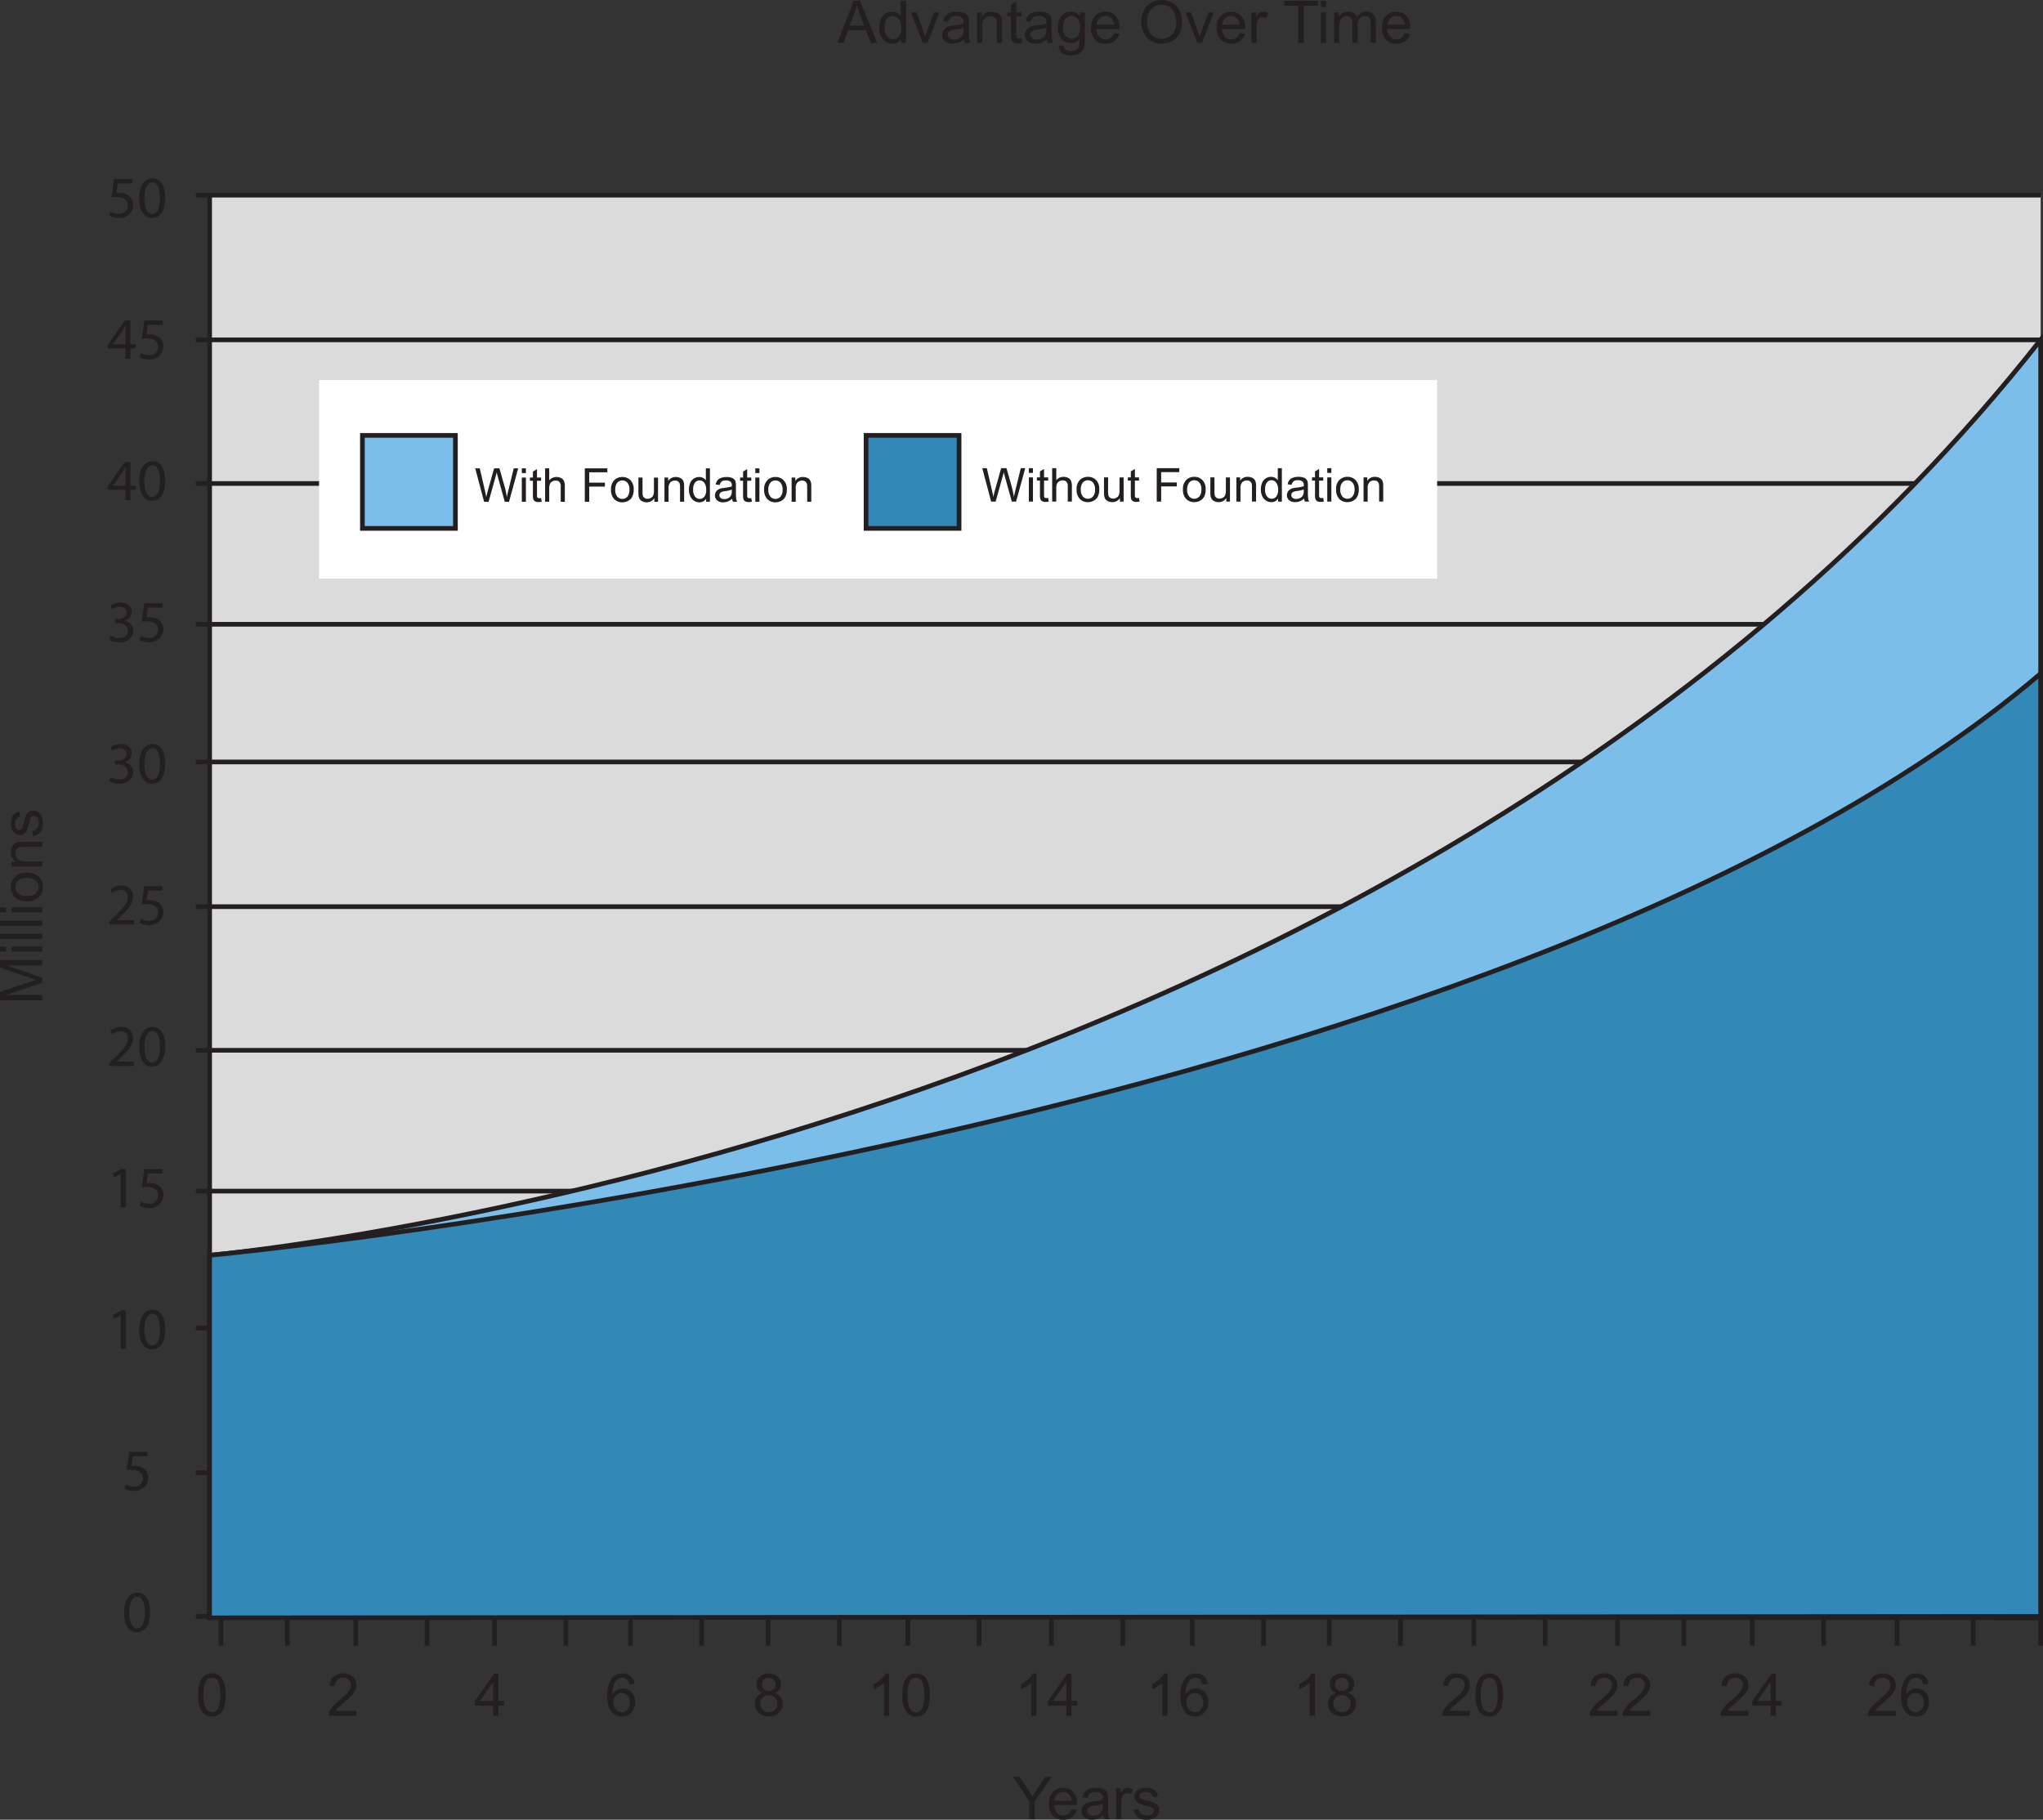 <svg xmlns="http://www.w3.org/2000/svg" viewBox="0 0 437.88 390.001"><rect x="0" y="0" width="437.88" height="390.001" fill="#333333" stroke="none"/><defs><style>.cls-1{fill:#231f20;}.cls-2{fill:#dcdbdb;}.cls-3{fill:none;}.cls-3,.cls-4,.cls-5,.cls-7{stroke:#231f20;stroke-miterlimit:10;}.cls-4{fill:#7abee9;}.cls-5{fill:#3288b7;}.cls-6{fill:#fff;}.cls-7{fill:#7bbee9;}</style></defs><title>Case_Study_3</title><g id="Layer_1" data-name="Layer 1"><path class="cls-1" d="M194.366,25.641l3.5-9.041h1.3l3.735,9.041H201.53L200.466,22.9H196.65l-1,2.738ZM197,21.929h3.094l-.953-2.5q-.436-1.14-.647-1.875A11.464,11.464,0,0,1,198,19.277Z" transform="translate(-14.875 -16.44)"/><path class="cls-1" d="M208.016,25.641v-.826a2.061,2.061,0,0,1-1.849.974,2.61,2.61,0,0,1-1.453-.432,2.841,2.841,0,0,1-1.027-1.206,4.135,4.135,0,0,1-.364-1.779,4.612,4.612,0,0,1,.33-1.779,2.58,2.58,0,0,1,.99-1.224,2.664,2.664,0,0,1,1.475-.426,2.212,2.212,0,0,1,1.824.9V16.6h1.114v9.041Zm-3.542-3.269a2.825,2.825,0,0,0,.535,1.881,1.619,1.619,0,0,0,1.264.623,1.589,1.589,0,0,0,1.248-.6,2.725,2.725,0,0,0,.514-1.816,3.059,3.059,0,0,0-.523-1.974,1.614,1.614,0,0,0-1.289-.629,1.558,1.558,0,0,0-1.248.6A2.962,2.962,0,0,0,204.475,22.373Z" transform="translate(-14.875 -16.44)"/><path class="cls-1" d="M212.654,25.641l-2.515-6.549h1.183l1.419,3.922q.23.635.423,1.32.149-.519.417-1.246l1.469-4H216.2l-2.5,6.549Z" transform="translate(-14.875 -16.44)"/><path class="cls-1" d="M221.5,24.833a4.19,4.19,0,0,1-1.2.74,3.486,3.486,0,0,1-1.235.216,2.417,2.417,0,0,1-1.674-.527,1.732,1.732,0,0,1-.585-1.347,1.778,1.778,0,0,1,.221-.879,1.816,1.816,0,0,1,.579-.638,2.723,2.723,0,0,1,.806-.364,8.039,8.039,0,0,1,1-.167,10.327,10.327,0,0,0,2-.382c0-.152.006-.249.006-.29a1.22,1.22,0,0,0-.317-.956,1.89,1.89,0,0,0-1.276-.376,1.992,1.992,0,0,0-1.167.274,1.676,1.676,0,0,0-.557.971L217,20.96a2.675,2.675,0,0,1,.492-1.125,2.156,2.156,0,0,1,.99-.66,4.445,4.445,0,0,1,1.5-.231,4.008,4.008,0,0,1,1.375.2,1.821,1.821,0,0,1,.778.5,1.751,1.751,0,0,1,.349.755,6.236,6.236,0,0,1,.056,1.024V22.9a15.526,15.526,0,0,0,.072,1.958,2.443,2.443,0,0,0,.283.786h-1.17A2.335,2.335,0,0,1,221.5,24.833Zm-.093-2.479a8.256,8.256,0,0,1-1.83.419A4.282,4.282,0,0,0,218.6,23a.97.97,0,0,0-.442.361.974.974,0,0,0,.184,1.267,1.469,1.469,0,0,0,.993.3,2.327,2.327,0,0,0,1.151-.28,1.732,1.732,0,0,0,.741-.768,2.653,2.653,0,0,0,.181-1.11Z" transform="translate(-14.875 -16.44)"/><path class="cls-1" d="M224.281,25.641V19.092h1.008v.931a2.383,2.383,0,0,1,2.1-1.079,2.778,2.778,0,0,1,1.1.213,1.723,1.723,0,0,1,.75.558,2.132,2.132,0,0,1,.349.82,6.3,6.3,0,0,1,.062,1.079v4.027h-1.12V21.657a2.956,2.956,0,0,0-.131-1.014,1.069,1.069,0,0,0-.464-.537,1.483,1.483,0,0,0-.781-.2,1.827,1.827,0,0,0-1.236.45,2.208,2.208,0,0,0-.52,1.708v3.577Z" transform="translate(-14.875 -16.44)"/><path class="cls-1" d="M233.817,24.648l.162.98a4.215,4.215,0,0,1-.846.1,1.932,1.932,0,0,1-.946-.191,1.075,1.075,0,0,1-.473-.5,3.941,3.941,0,0,1-.137-1.311V19.955h-.822v-.863h.822V17.47l1.114-.666v2.288h1.126v.863h-1.126v3.83a1.915,1.915,0,0,0,.059.611.46.46,0,0,0,.193.216.753.753,0,0,0,.383.08A3.67,3.67,0,0,0,233.817,24.648Z" transform="translate(-14.875 -16.44)"/><path class="cls-1" d="M239.227,24.833a4.186,4.186,0,0,1-1.2.74,3.5,3.5,0,0,1-1.236.216,2.417,2.417,0,0,1-1.674-.527,1.732,1.732,0,0,1-.585-1.347,1.778,1.778,0,0,1,.221-.879,1.816,1.816,0,0,1,.579-.638,2.723,2.723,0,0,1,.806-.364,8.044,8.044,0,0,1,1-.167,10.343,10.343,0,0,0,2-.382q.006-.229.006-.29a1.222,1.222,0,0,0-.316-.956,1.888,1.888,0,0,0-1.275-.376,1.994,1.994,0,0,0-1.168.274,1.676,1.676,0,0,0-.557.971l-1.1-.148a2.675,2.675,0,0,1,.492-1.125,2.156,2.156,0,0,1,.99-.66,4.441,4.441,0,0,1,1.5-.231,4.021,4.021,0,0,1,1.377.2,1.823,1.823,0,0,1,.777.5,1.741,1.741,0,0,1,.35.755,6.268,6.268,0,0,1,.055,1.024V22.9a15.689,15.689,0,0,0,.072,1.958,2.443,2.443,0,0,0,.283.786h-1.17A2.314,2.314,0,0,1,239.227,24.833Zm-.094-2.479a8.236,8.236,0,0,1-1.83.419,4.283,4.283,0,0,0-.977.222.97.97,0,0,0-.442.361.974.974,0,0,0,.184,1.267,1.469,1.469,0,0,0,.993.3,2.331,2.331,0,0,0,1.152-.28,1.736,1.736,0,0,0,.74-.768,2.679,2.679,0,0,0,.18-1.11Z" transform="translate(-14.875 -16.44)"/><path class="cls-1" d="M241.8,26.184l1.09.161a1.024,1.024,0,0,0,.379.728,1.88,1.88,0,0,0,1.14.309,2.014,2.014,0,0,0,1.2-.309,1.515,1.515,0,0,0,.572-.863,7,7,0,0,0,.081-1.425,2.312,2.312,0,0,1-1.83.857,2.5,2.5,0,0,1-2.109-.974,3.729,3.729,0,0,1-.747-2.337,4.327,4.327,0,0,1,.342-1.73,2.618,2.618,0,0,1,2.521-1.656,2.378,2.378,0,0,1,1.93.938v-.79H247.4v5.661a5.337,5.337,0,0,1-.314,2.168,2.3,2.3,0,0,1-1,1.008,3.479,3.479,0,0,1-1.678.37,3.191,3.191,0,0,1-1.911-.527A1.777,1.777,0,0,1,241.8,26.184Zm.928-3.934a2.821,2.821,0,0,0,.517,1.881,1.714,1.714,0,0,0,2.589,0,2.731,2.731,0,0,0,.523-1.847,2.672,2.672,0,0,0-.538-1.813,1.673,1.673,0,0,0-1.3-.61,1.624,1.624,0,0,0-1.271.6A2.653,2.653,0,0,0,242.725,22.25Z" transform="translate(-14.875 -16.44)"/><path class="cls-1" d="M253.617,23.532l1.158.142a2.792,2.792,0,0,1-1.015,1.56,3.072,3.072,0,0,1-1.893.555,3.039,3.039,0,0,1-2.3-.885,3.439,3.439,0,0,1-.85-2.482,3.6,3.6,0,0,1,.859-2.565,2.921,2.921,0,0,1,2.229-.913,2.839,2.839,0,0,1,2.166.895,3.533,3.533,0,0,1,.84,2.516q0,.1-.006.3h-4.93a2.5,2.5,0,0,0,.616,1.652,1.841,1.841,0,0,0,1.382.574,1.727,1.727,0,0,0,1.052-.321A2.128,2.128,0,0,0,253.617,23.532Zm-3.679-1.795h3.691a2.2,2.2,0,0,0-.423-1.239,1.725,1.725,0,0,0-1.389-.642,1.789,1.789,0,0,0-1.3.512A2.02,2.02,0,0,0,249.938,21.737Z" transform="translate(-14.875 -16.44)"/><path class="cls-1" d="M259.5,21.238a4.883,4.883,0,0,1,1.22-3.524,4.168,4.168,0,0,1,3.15-1.273,4.4,4.4,0,0,1,2.277.6,3.914,3.914,0,0,1,1.547,1.668,5.368,5.368,0,0,1,.532,2.427,5.292,5.292,0,0,1-.56,2.46,3.81,3.81,0,0,1-1.588,1.644,4.567,4.567,0,0,1-2.216.558,4.344,4.344,0,0,1-2.3-.617,3.98,3.98,0,0,1-1.538-1.684A5.062,5.062,0,0,1,259.5,21.238Zm1.245.019a3.6,3.6,0,0,0,.887,2.575,3.115,3.115,0,0,0,4.47-.009,3.818,3.818,0,0,0,.881-2.695,4.6,4.6,0,0,0-.377-1.927,2.874,2.874,0,0,0-1.1-1.276,3.008,3.008,0,0,0-1.628-.453,3.1,3.1,0,0,0-2.207.873A3.874,3.874,0,0,0,260.745,21.256Z" transform="translate(-14.875 -16.44)"/><path class="cls-1" d="M271.477,25.641l-2.515-6.549h1.183l1.419,3.922q.23.635.423,1.32.149-.519.418-1.246l1.469-4h1.151l-2.5,6.549Z" transform="translate(-14.875 -16.44)"/><path class="cls-1" d="M280.539,23.532l1.158.142a2.792,2.792,0,0,1-1.015,1.56,3.072,3.072,0,0,1-1.893.555,3.039,3.039,0,0,1-2.3-.885,3.439,3.439,0,0,1-.85-2.482,3.6,3.6,0,0,1,.859-2.565,2.921,2.921,0,0,1,2.229-.913,2.839,2.839,0,0,1,2.166.895,3.533,3.533,0,0,1,.84,2.516q0,.1-.006.3H276.8a2.5,2.5,0,0,0,.616,1.652,1.841,1.841,0,0,0,1.382.574,1.727,1.727,0,0,0,1.052-.321A2.128,2.128,0,0,0,280.539,23.532Zm-3.679-1.795h3.691a2.2,2.2,0,0,0-.423-1.239,1.725,1.725,0,0,0-1.389-.642,1.789,1.789,0,0,0-1.3.512A2.02,2.02,0,0,0,276.86,21.737Z" transform="translate(-14.875 -16.44)"/><path class="cls-1" d="M283.092,25.641V19.092H284.1v.993a2.718,2.718,0,0,1,.713-.919,1.254,1.254,0,0,1,.719-.222,2.205,2.205,0,0,1,1.152.358l-.387,1.03a1.615,1.615,0,0,0-.821-.241,1.075,1.075,0,0,0-.66.219,1.189,1.189,0,0,0-.417.607,4.3,4.3,0,0,0-.187,1.295v3.429Z" transform="translate(-14.875 -16.44)"/><path class="cls-1" d="M293.126,25.641V17.667h-3.007V16.6h7.233v1.067h-3.02v7.974Z" transform="translate(-14.875 -16.44)"/><path class="cls-1" d="M297.981,17.877V16.6h1.12v1.276Zm0,7.764V19.092h1.12v6.549Z" transform="translate(-14.875 -16.44)"/><path class="cls-1" d="M300.807,25.641V19.092h1v.919a2.333,2.333,0,0,1,2-1.067,2.191,2.191,0,0,1,1.2.3,1.618,1.618,0,0,1,.663.845,2.38,2.38,0,0,1,2.042-1.147,2.025,2.025,0,0,1,1.513.54,2.294,2.294,0,0,1,.529,1.662v4.5H308.65V21.516a3.018,3.018,0,0,0-.109-.959.927.927,0,0,0-.4-.472,1.242,1.242,0,0,0-.672-.179,1.574,1.574,0,0,0-1.158.459,2.015,2.015,0,0,0-.46,1.471v3.8h-1.121V21.386a1.859,1.859,0,0,0-.273-1.11,1.042,1.042,0,0,0-.9-.37,1.637,1.637,0,0,0-.874.247,1.4,1.4,0,0,0-.582.721,4.009,4.009,0,0,0-.181,1.369v3.4Z" transform="translate(-14.875 -16.44)"/><path class="cls-1" d="M315.951,23.532l1.158.142a2.792,2.792,0,0,1-1.015,1.56,3.072,3.072,0,0,1-1.893.555,3.039,3.039,0,0,1-2.3-.885,3.439,3.439,0,0,1-.85-2.482,3.6,3.6,0,0,1,.859-2.565,2.921,2.921,0,0,1,2.229-.913,2.839,2.839,0,0,1,2.166.895,3.533,3.533,0,0,1,.84,2.516q0,.1-.006.3h-4.93a2.5,2.5,0,0,0,.616,1.652,1.841,1.841,0,0,0,1.382.574,1.727,1.727,0,0,0,1.052-.321A2.128,2.128,0,0,0,315.951,23.532Zm-3.679-1.795h3.691a2.2,2.2,0,0,0-.423-1.239,1.725,1.725,0,0,0-1.389-.642,1.789,1.789,0,0,0-1.3.512A2.02,2.02,0,0,0,312.272,21.737Z" transform="translate(-14.875 -16.44)"/><rect class="cls-2" x="44.929" y="41.824" width="392.451" height="304.914"/><path class="cls-1" d="M235.471,406.293v-3.83l-3.484-5.211h1.455l1.782,2.727q.494.765.919,1.529.407-.709.987-1.6l1.751-2.658h1.395l-3.608,5.211v3.83Z" transform="translate(-14.875 -16.44)"/><path class="cls-1" d="M244.53,404.184l1.147.143a2.8,2.8,0,0,1-1,1.56,3.022,3.022,0,0,1-1.875.556,2.991,2.991,0,0,1-2.278-.886,3.455,3.455,0,0,1-.842-2.481,3.617,3.617,0,0,1,.851-2.565,2.882,2.882,0,0,1,2.208-.913,2.8,2.8,0,0,1,2.146.895,3.549,3.549,0,0,1,.833,2.516q0,.1-.006.3h-4.885a2.522,2.522,0,0,0,.61,1.653,1.819,1.819,0,0,0,1.369.573,1.7,1.7,0,0,0,1.042-.32A2.125,2.125,0,0,0,244.53,404.184Zm-3.645-1.794h3.657a2.233,2.233,0,0,0-.419-1.24,1.705,1.705,0,0,0-1.376-.641,1.758,1.758,0,0,0-1.285.512A2.025,2.025,0,0,0,240.886,402.39Z" transform="translate(-14.875 -16.44)"/><path class="cls-1" d="M251.346,405.485a4.152,4.152,0,0,1-1.187.74,3.434,3.434,0,0,1-1.224.216,2.382,2.382,0,0,1-1.659-.527,1.74,1.74,0,0,1-.58-1.348,1.8,1.8,0,0,1,.219-.879,1.824,1.824,0,0,1,.574-.639,2.686,2.686,0,0,1,.8-.363,7.921,7.921,0,0,1,.986-.167,10.162,10.162,0,0,0,1.979-.382q.006-.229.006-.29a1.226,1.226,0,0,0-.314-.956,1.855,1.855,0,0,0-1.264-.376,1.961,1.961,0,0,0-1.156.274,1.68,1.68,0,0,0-.553.972l-1.085-.148a2.676,2.676,0,0,1,.487-1.125,2.13,2.13,0,0,1,.98-.66,4.371,4.371,0,0,1,1.486-.231,3.923,3.923,0,0,1,1.362.2,1.8,1.8,0,0,1,.771.5,1.745,1.745,0,0,1,.345.755,6.233,6.233,0,0,1,.056,1.023v1.48a15.559,15.559,0,0,0,.071,1.958,2.464,2.464,0,0,0,.28.786h-1.159A2.341,2.341,0,0,1,251.346,405.485Zm-.093-2.479a8.125,8.125,0,0,1-1.813.42,4.193,4.193,0,0,0-.968.222.96.96,0,0,0-.437.36.981.981,0,0,0,.182,1.268,1.445,1.445,0,0,0,.983.3,2.293,2.293,0,0,0,1.141-.28,1.734,1.734,0,0,0,.734-.768,2.685,2.685,0,0,0,.179-1.11Z" transform="translate(-14.875 -16.44)"/><path class="cls-1" d="M254.084,406.293v-6.549h1v.992a2.722,2.722,0,0,1,.706-.919,1.236,1.236,0,0,1,.712-.222,2.17,2.17,0,0,1,1.142.357l-.383,1.03a1.591,1.591,0,0,0-.814-.24,1.054,1.054,0,0,0-.653.219,1.183,1.183,0,0,0-.413.607,4.331,4.331,0,0,0-.185,1.295v3.429Z" transform="translate(-14.875 -16.44)"/><path class="cls-1" d="M257.858,404.338l1.1-.173a1.535,1.535,0,0,0,.515,1.012,1.8,1.8,0,0,0,1.181.352,1.732,1.732,0,0,0,1.135-.312.929.929,0,0,0,.37-.73.673.673,0,0,0-.326-.592,4.77,4.77,0,0,0-1.135-.377,10.274,10.274,0,0,1-1.693-.533,1.619,1.619,0,0,1-.959-1.5,1.687,1.687,0,0,1,.2-.811,1.8,1.8,0,0,1,.545-.62,2.292,2.292,0,0,1,.706-.323,3.347,3.347,0,0,1,.959-.133,3.8,3.8,0,0,1,1.354.222,1.841,1.841,0,0,1,.86.6,2.348,2.348,0,0,1,.383,1.015l-1.085.147a1.19,1.19,0,0,0-.429-.789,1.574,1.574,0,0,0-1-.283,1.809,1.809,0,0,0-1.091.253.735.735,0,0,0-.327.592.612.612,0,0,0,.136.389.982.982,0,0,0,.426.3q.166.062.98.283a13.656,13.656,0,0,1,1.644.516,1.664,1.664,0,0,1,.73.582,1.627,1.627,0,0,1,.266.95,1.864,1.864,0,0,1-.324,1.045,2.09,2.09,0,0,1-.935.759,3.4,3.4,0,0,1-1.381.269,3.073,3.073,0,0,1-1.946-.531A2.466,2.466,0,0,1,257.858,404.338Z" transform="translate(-14.875 -16.44)"/><path class="cls-1" d="M43.245,55.743H40.112l-.316,2.11a4.377,4.377,0,0,1,.669-.05,3.471,3.471,0,0,1,1.769.442,2.341,2.341,0,0,1,1.175,2.11,2.849,2.849,0,0,1-3.058,2.805,4.021,4.021,0,0,1-2.046-.505l.278-.847a3.678,3.678,0,0,0,1.756.455,1.812,1.812,0,0,0,1.945-1.782c-.012-1.061-.72-1.819-2.362-1.819a8.546,8.546,0,0,0-1.137.088l.531-3.942h3.929Z" transform="translate(-14.875 -16.44)"/><path class="cls-1" d="M50.28,58.826c0,2.792-1.036,4.333-2.855,4.333-1.6,0-2.691-1.5-2.717-4.22,0-2.754,1.188-4.27,2.855-4.27C49.294,54.669,50.28,56.21,50.28,58.826Zm-4.459.126c0,2.135.657,3.348,1.667,3.348,1.137,0,1.68-1.327,1.68-3.424,0-2.021-.518-3.348-1.667-3.348C46.527,55.528,45.82,56.716,45.82,58.952Z" transform="translate(-14.875 -16.44)"/><path class="cls-1" d="M41.779,93.332V91.1H37.964v-.733l3.664-5.243h1.2v5.1h1.15V91.1h-1.15v2.236Zm0-3.108V87.482q0-.645.038-1.289h-.038c-.252.48-.455.833-.682,1.213L39.088,90.2v.025Z" transform="translate(-14.875 -16.44)"/><path class="cls-1" d="M49.724,86.055H46.591l-.316,2.11a4.377,4.377,0,0,1,.669-.05,3.471,3.471,0,0,1,1.769.442,2.342,2.342,0,0,1,1.175,2.11,2.849,2.849,0,0,1-3.057,2.805,4.022,4.022,0,0,1-2.047-.505l.278-.847a3.678,3.678,0,0,0,1.756.455,1.812,1.812,0,0,0,1.945-1.782c-.013-1.061-.72-1.819-2.362-1.819a8.546,8.546,0,0,0-1.137.088l.531-3.942h3.929Z" transform="translate(-14.875 -16.44)"/><path class="cls-1" d="M41.779,123.643v-2.236H37.964v-.733l3.664-5.243h1.2v5.1h1.15v.872h-1.15v2.236Zm0-3.108v-2.742q0-.645.038-1.289h-.038c-.252.48-.455.833-.682,1.213l-2.009,2.792v.025Z" transform="translate(-14.875 -16.44)"/><path class="cls-1" d="M50.28,119.448c0,2.792-1.036,4.334-2.855,4.334-1.6,0-2.691-1.5-2.717-4.22,0-2.754,1.188-4.27,2.855-4.27C49.294,115.292,50.28,116.833,50.28,119.448Zm-4.459.126c0,2.135.657,3.348,1.667,3.348,1.137,0,1.68-1.327,1.68-3.424,0-2.021-.518-3.348-1.667-3.348C46.527,116.151,45.82,117.338,45.82,119.575Z" transform="translate(-14.875 -16.44)"/><path class="cls-1" d="M38.608,152.678a3.715,3.715,0,0,0,1.819.518c1.428,0,1.87-.91,1.857-1.592-.012-1.149-1.048-1.642-2.123-1.642h-.619v-.834h.619c.809,0,1.832-.417,1.832-1.39,0-.657-.417-1.238-1.44-1.238a3.017,3.017,0,0,0-1.642.543l-.291-.809a3.905,3.905,0,0,1,2.147-.631c1.617,0,2.35.96,2.35,1.958a2.039,2.039,0,0,1-1.516,1.933v.025a2.139,2.139,0,0,1,1.832,2.11c0,1.314-1.023,2.464-2.994,2.464a4.171,4.171,0,0,1-2.135-.556Z" transform="translate(-14.875 -16.44)"/><path class="cls-1" d="M49.724,146.677H46.591l-.316,2.11a4.377,4.377,0,0,1,.669-.05,3.471,3.471,0,0,1,1.769.442,2.342,2.342,0,0,1,1.175,2.11,2.849,2.849,0,0,1-3.057,2.805,4.022,4.022,0,0,1-2.047-.505l.278-.847a3.678,3.678,0,0,0,1.756.455,1.812,1.812,0,0,0,1.945-1.782c-.013-1.061-.72-1.819-2.362-1.819a8.546,8.546,0,0,0-1.137.088l.531-3.942h3.929Z" transform="translate(-14.875 -16.44)"/><path class="cls-1" d="M38.608,182.989a3.716,3.716,0,0,0,1.819.518c1.428,0,1.87-.909,1.857-1.592-.012-1.149-1.048-1.643-2.123-1.643h-.619v-.833h.619c.809,0,1.832-.417,1.832-1.39,0-.657-.417-1.238-1.44-1.238a3.017,3.017,0,0,0-1.642.543l-.291-.809a3.9,3.9,0,0,1,2.147-.631c1.617,0,2.35.96,2.35,1.958a2.039,2.039,0,0,1-1.516,1.933v.025a2.139,2.139,0,0,1,1.832,2.11c0,1.314-1.023,2.464-2.994,2.464a4.176,4.176,0,0,1-2.135-.556Z" transform="translate(-14.875 -16.44)"/><path class="cls-1" d="M50.28,180.07c0,2.792-1.036,4.334-2.855,4.334-1.6,0-2.691-1.5-2.717-4.22,0-2.754,1.188-4.27,2.855-4.27C49.294,175.914,50.28,177.455,50.28,180.07Zm-4.459.126c0,2.135.657,3.348,1.667,3.348,1.137,0,1.68-1.327,1.68-3.424,0-2.021-.518-3.348-1.667-3.348C46.527,176.773,45.82,177.96,45.82,180.2Z" transform="translate(-14.875 -16.44)"/><path class="cls-1" d="M38.343,214.576v-.682l.872-.847c2.1-2,3.045-3.058,3.058-4.3a1.465,1.465,0,0,0-1.63-1.6,2.8,2.8,0,0,0-1.744.695l-.354-.784a3.605,3.605,0,0,1,2.325-.833,2.31,2.31,0,0,1,2.514,2.388c0,1.516-1.1,2.742-2.83,4.409l-.657.606v.025h3.689v.922Z" transform="translate(-14.875 -16.44)"/><path class="cls-1" d="M49.724,207.3H46.591l-.316,2.11a4.377,4.377,0,0,1,.669-.05,3.471,3.471,0,0,1,1.769.442,2.342,2.342,0,0,1,1.175,2.11,2.849,2.849,0,0,1-3.057,2.805,4.022,4.022,0,0,1-2.047-.505l.278-.847a3.678,3.678,0,0,0,1.756.455,1.812,1.812,0,0,0,1.945-1.782c-.013-1.061-.72-1.819-2.362-1.819a8.546,8.546,0,0,0-1.137.088l.531-3.942h3.929Z" transform="translate(-14.875 -16.44)"/><path class="cls-1" d="M38.343,244.888v-.682l.872-.847c2.1-2,3.045-3.058,3.058-4.3a1.465,1.465,0,0,0-1.63-1.6,2.8,2.8,0,0,0-1.744.695l-.354-.784a3.605,3.605,0,0,1,2.325-.833,2.31,2.31,0,0,1,2.514,2.388c0,1.516-1.1,2.742-2.83,4.409l-.657.606v.025h3.689v.922Z" transform="translate(-14.875 -16.44)"/><path class="cls-1" d="M50.28,240.693c0,2.792-1.036,4.333-2.855,4.333-1.6,0-2.691-1.5-2.717-4.22,0-2.754,1.188-4.27,2.855-4.27C49.294,236.537,50.28,238.078,50.28,240.693Zm-4.459.126c0,2.135.657,3.348,1.667,3.348,1.137,0,1.68-1.327,1.68-3.424,0-2.021-.518-3.348-1.667-3.348C46.527,237.4,45.82,238.583,45.82,240.819Z" transform="translate(-14.875 -16.44)"/><path class="cls-1" d="M40.756,268.022h-.025l-1.428.771-.215-.846,1.794-.96h.948V275.2H40.756Z" transform="translate(-14.875 -16.44)"/><path class="cls-1" d="M49.724,267.921H46.591l-.316,2.11a4.377,4.377,0,0,1,.669-.05,3.471,3.471,0,0,1,1.769.442,2.342,2.342,0,0,1,1.175,2.11,2.849,2.849,0,0,1-3.057,2.805,4.022,4.022,0,0,1-2.047-.505l.278-.847a3.679,3.679,0,0,0,1.756.455,1.812,1.812,0,0,0,1.945-1.781c-.013-1.061-.72-1.819-2.362-1.819a8.546,8.546,0,0,0-1.137.088l.531-3.942h3.929Z" transform="translate(-14.875 -16.44)"/><path class="cls-1" d="M40.756,298.333h-.025L39.3,299.1l-.215-.846,1.794-.96h.948v8.212H40.756Z" transform="translate(-14.875 -16.44)"/><path class="cls-1" d="M50.28,301.315c0,2.792-1.036,4.333-2.855,4.333-1.6,0-2.691-1.5-2.717-4.22,0-2.754,1.188-4.27,2.855-4.27C49.294,297.159,50.28,298.7,50.28,301.315Zm-4.459.126c0,2.135.657,3.348,1.667,3.348,1.137,0,1.68-1.327,1.68-3.424,0-2.021-.518-3.348-1.667-3.348C46.527,298.018,45.82,299.205,45.82,301.441Z" transform="translate(-14.875 -16.44)"/><path class="cls-1" d="M46.485,328.544H43.352l-.316,2.11a4.367,4.367,0,0,1,.669-.051,3.467,3.467,0,0,1,1.769.442,2.34,2.34,0,0,1,1.175,2.109,2.849,2.849,0,0,1-3.057,2.8,4.017,4.017,0,0,1-2.047-.5l.278-.847a3.678,3.678,0,0,0,1.756.455,1.812,1.812,0,0,0,1.945-1.781c-.013-1.062-.72-1.819-2.362-1.819a8.475,8.475,0,0,0-1.137.088l.531-3.941h3.929Z" transform="translate(-14.875 -16.44)"/><path class="cls-1" d="M47.041,361.938c0,2.792-1.036,4.333-2.855,4.333-1.6,0-2.691-1.5-2.717-4.22,0-2.754,1.188-4.271,2.855-4.271C46.055,357.78,47.041,359.322,47.041,361.938Zm-4.459.126c0,2.136.657,3.349,1.667,3.349,1.137,0,1.68-1.327,1.68-3.424,0-2.021-.518-3.349-1.667-3.349C43.288,358.64,42.581,359.827,42.581,362.063Z" transform="translate(-14.875 -16.44)"/><line class="cls-3" x1="41.957" y1="41.824" x2="437.38" y2="41.824"/><line class="cls-3" x1="437.38" y1="72.837" x2="41.957" y2="72.837"/><line class="cls-3" x1="41.957" y1="103.621" x2="437.38" y2="103.621"/><line class="cls-3" x1="41.957" y1="133.8" x2="437.38" y2="133.8"/><line class="cls-3" x1="41.957" y1="163.302" x2="437.38" y2="163.302"/><line class="cls-3" x1="41.957" y1="194.315" x2="437.38" y2="194.315"/><line class="cls-3" x1="41.957" y1="225.099" x2="437.38" y2="225.099"/><line class="cls-3" x1="41.957" y1="255.278" x2="437.38" y2="255.278"/><line class="cls-3" x1="41.957" y1="284.624" x2="437.38" y2="284.624"/><line class="cls-3" x1="41.957" y1="315.638" x2="437.38" y2="315.638"/><line class="cls-3" x1="41.957" y1="346.422" x2="437.38" y2="346.422"/><path class="cls-1" d="M23.916,230.837H14.875v-1.8l6.4-2.14q.894-.3,1.338-.432-.493-.154-1.449-.481l-6.29-2.165v-1.61h9.041v1.153H16.349l7.567,2.627v1.08l-7.7,2.615h7.7Z" transform="translate(-14.875 -16.44)"/><path class="cls-1" d="M16.152,220.416H14.875v-1.11h1.276Zm7.764,0H17.367v-1.11h6.549Z" transform="translate(-14.875 -16.44)"/><path class="cls-1" d="M23.916,217.641H14.875v-1.11h9.041Z" transform="translate(-14.875 -16.44)"/><path class="cls-1" d="M23.916,214.835H14.875v-1.11h9.041Z" transform="translate(-14.875 -16.44)"/><path class="cls-1" d="M16.152,212H14.875v-1.11h1.276Zm7.764,0H17.367v-1.11h6.549Z" transform="translate(-14.875 -16.44)"/><path class="cls-1" d="M20.642,209.612a3.375,3.375,0,0,1-2.695-1.011,3.047,3.047,0,0,1-.728-2.06,2.938,2.938,0,0,1,.885-2.208,3.366,3.366,0,0,1,2.445-.857,4.338,4.338,0,0,1,1.989.379,2.684,2.684,0,0,1,1.125,1.1,3.216,3.216,0,0,1,.4,1.582,2.945,2.945,0,0,1-.882,2.223A3.523,3.523,0,0,1,20.642,209.612Zm0-1.141a2.79,2.79,0,0,0,1.884-.549,1.828,1.828,0,0,0,0-2.757,2.857,2.857,0,0,0-1.918-.549,2.7,2.7,0,0,0-1.841.552,1.83,1.83,0,0,0,0,2.753A2.777,2.777,0,0,0,20.642,208.472Z" transform="translate(-14.875 -16.44)"/><path class="cls-1" d="M23.916,202.175H17.367v-1H18.3a2.355,2.355,0,0,1-1.079-2.084A2.731,2.731,0,0,1,17.432,198a1.709,1.709,0,0,1,.558-.743,2.15,2.15,0,0,1,.82-.345,6.367,6.367,0,0,1,1.079-.062h4.027v1.11H19.932a2.987,2.987,0,0,0-1.014.129,1.069,1.069,0,0,0-.537.459,1.461,1.461,0,0,0-.2.774,1.8,1.8,0,0,0,.45,1.224,2.222,2.222,0,0,0,1.708.515h3.577Z" transform="translate(-14.875 -16.44)"/><path class="cls-1" d="M21.961,195.6l-.172-1.1a1.535,1.535,0,0,0,1.011-.515,1.8,1.8,0,0,0,.352-1.181,1.736,1.736,0,0,0-.312-1.135.931.931,0,0,0-.73-.37.675.675,0,0,0-.592.327,4.8,4.8,0,0,0-.376,1.135,10.333,10.333,0,0,1-.534,1.693,1.614,1.614,0,0,1-1.5.958,1.686,1.686,0,0,1-.811-.2,1.8,1.8,0,0,1-.62-.546,2.281,2.281,0,0,1-.324-.706,3.357,3.357,0,0,1-.133-.959,3.793,3.793,0,0,1,.222-1.354,1.84,1.84,0,0,1,.6-.86,2.35,2.35,0,0,1,1.015-.382l.148,1.085a1.189,1.189,0,0,0-.79.429,1.568,1.568,0,0,0-.284,1,1.817,1.817,0,0,0,.253,1.092.737.737,0,0,0,.592.327.613.613,0,0,0,.388-.136.977.977,0,0,0,.3-.425q.062-.167.284-.981a13.656,13.656,0,0,1,.515-1.643,1.669,1.669,0,0,1,.583-.731,1.626,1.626,0,0,1,.95-.265,1.863,1.863,0,0,1,1.045.324,2.094,2.094,0,0,1,.759.934,3.4,3.4,0,0,1,.268,1.381,3.077,3.077,0,0,1-.53,1.946A2.464,2.464,0,0,1,21.961,195.6Z" transform="translate(-14.875 -16.44)"/><line class="cls-3" x1="47.347" y1="352.736" x2="47.347" y2="346.712"/><line class="cls-3" x1="76.255" y1="352.736" x2="76.255" y2="346.712"/><line class="cls-3" x1="105.987" y1="352.736" x2="105.987" y2="346.712"/><line class="cls-3" x1="135.114" y1="352.736" x2="135.114" y2="346.712"/><line class="cls-3" x1="164.616" y1="352.736" x2="164.616" y2="346.712"/><line class="cls-3" x1="194.576" y1="352.736" x2="194.576" y2="346.712"/><line class="cls-3" x1="225.36" y1="352.736" x2="225.36" y2="346.712"/><line class="cls-3" x1="255.54" y1="352.736" x2="255.54" y2="346.712"/><line class="cls-3" x1="284.885" y1="352.736" x2="284.885" y2="346.712"/><line class="cls-3" x1="315.899" y1="352.736" x2="315.899" y2="346.712"/><line class="cls-3" x1="346.683" y1="352.736" x2="346.683" y2="346.712"/><line class="cls-3" x1="375.583" y1="352.736" x2="375.583" y2="346.712"/><line class="cls-3" x1="406.596" y1="352.736" x2="406.596" y2="346.712"/><line class="cls-3" x1="437.38" y1="346.712" x2="437.38" y2="352.736"/><path class="cls-1" d="M57.357,379.711a8.277,8.277,0,0,1,.33-2.58,3.209,3.209,0,0,1,.98-1.508,2.508,2.508,0,0,1,1.637-.53,2.672,2.672,0,0,1,1.277.293,2.438,2.438,0,0,1,.906.845,4.513,4.513,0,0,1,.562,1.344,8.935,8.935,0,0,1,.2,2.137,8.306,8.306,0,0,1-.327,2.569,3.208,3.208,0,0,1-.978,1.511,2.507,2.507,0,0,1-1.644.533,2.48,2.48,0,0,1-2.053-.937A5.957,5.957,0,0,1,57.357,379.711Zm1.141,0a5.674,5.674,0,0,0,.521,2.964,1.489,1.489,0,0,0,2.572,0,8.685,8.685,0,0,0,0-5.926,1.548,1.548,0,0,0-1.3-.734,1.423,1.423,0,0,0-1.221.648A5.731,5.731,0,0,0,58.5,379.711Z" transform="translate(-14.875 -16.44)"/><path class="cls-1" d="M91.267,383.1v1.066H85.292a1.955,1.955,0,0,1,.129-.771,4.084,4.084,0,0,1,.731-1.2,11.476,11.476,0,0,1,1.452-1.369,12.338,12.338,0,0,0,1.992-1.914,2.294,2.294,0,0,0,.518-1.336,1.482,1.482,0,0,0-.472-1.112,1.7,1.7,0,0,0-1.23-.454,1.734,1.734,0,0,0-1.283.481,1.818,1.818,0,0,0-.487,1.332l-1.141-.117a2.809,2.809,0,0,1,.882-1.945,3.007,3.007,0,0,1,2.054-.669,2.866,2.866,0,0,1,2.06.721,2.369,2.369,0,0,1,.759,1.789,2.714,2.714,0,0,1-.222,1.066,4.143,4.143,0,0,1-.737,1.1,18.094,18.094,0,0,1-1.711,1.591q-1,.838-1.283,1.138a3.635,3.635,0,0,0-.469.6Z" transform="translate(-14.875 -16.44)"/><path class="cls-1" d="M120.577,384.17V382h-3.922v-1.017l4.126-5.859h.906v5.859h1.221V382h-1.221v2.165Zm0-3.182v-4.077l-2.831,4.077Z" transform="translate(-14.875 -16.44)"/><path class="cls-1" d="M150.855,377.343l-1.1.087a2.1,2.1,0,0,0-.419-.95,1.469,1.469,0,0,0-1.11-.475,1.525,1.525,0,0,0-.931.3,2.53,2.53,0,0,0-.827,1.116,5.843,5.843,0,0,0-.314,2.091,2.57,2.57,0,0,1,.98-.906,2.639,2.639,0,0,1,1.215-.3,2.519,2.519,0,0,1,1.89.816,2.934,2.934,0,0,1,.78,2.112,3.483,3.483,0,0,1-.367,1.582,2.676,2.676,0,0,1-1.008,1.119,2.757,2.757,0,0,1-1.456.389,2.843,2.843,0,0,1-2.263-1.021,5.152,5.152,0,0,1-.876-3.364,6.033,6.033,0,0,1,.968-3.812,2.784,2.784,0,0,1,2.276-1.035,2.421,2.421,0,0,1,2.565,2.25Zm-4.533,3.9a2.568,2.568,0,0,0,.244,1.1,1.81,1.81,0,0,0,.681.8,1.7,1.7,0,0,0,.919.274,1.563,1.563,0,0,0,1.208-.567,2.23,2.23,0,0,0,.506-1.541,2.092,2.092,0,0,0-.5-1.478,1.642,1.642,0,0,0-1.258-.539,1.714,1.714,0,0,0-1.277.539A1.948,1.948,0,0,0,146.323,381.24Z" transform="translate(-14.875 -16.44)"/><path class="cls-1" d="M178.389,379.268a2.093,2.093,0,0,1-1.024-.722,1.889,1.889,0,0,1-.333-1.122,2.194,2.194,0,0,1,.709-1.659,2.985,2.985,0,0,1,3.792.016,2.225,2.225,0,0,1,.722,1.674,1.845,1.845,0,0,1-.33,1.095,2.083,2.083,0,0,1-1,.719,2.431,2.431,0,0,1,1.267.875,2.407,2.407,0,0,1,.435,1.443,2.6,2.6,0,0,1-.82,1.949,3.34,3.34,0,0,1-4.317,0,2.633,2.633,0,0,1-.82-1.976,2.389,2.389,0,0,1,.447-1.478A2.238,2.238,0,0,1,178.389,379.268Zm-.58,2.294a2,2,0,0,0,.225.919,1.587,1.587,0,0,0,.669.688,1.959,1.959,0,0,0,.956.243,1.79,1.79,0,0,0,1.313-.512,1.75,1.75,0,0,0,.518-1.3,1.781,1.781,0,0,0-.534-1.326,1.827,1.827,0,0,0-1.335-.524,1.766,1.766,0,0,0-1.813,1.813Zm.357-4.175a1.407,1.407,0,0,0,.413,1.048,1.464,1.464,0,0,0,1.073.407,1.434,1.434,0,0,0,1.051-.4,1.333,1.333,0,0,0,.41-.989,1.386,1.386,0,0,0-.422-1.027,1.553,1.553,0,0,0-2.106-.009A1.309,1.309,0,0,0,178.167,377.387Z" transform="translate(-14.875 -16.44)"/><path class="cls-1" d="M205.43,384.17h-1.11V377.1a5.735,5.735,0,0,1-1.051.765,7.408,7.408,0,0,1-1.169.573v-1.073a6.657,6.657,0,0,0,1.628-1.061,4.163,4.163,0,0,0,.986-1.208h.715Z" transform="translate(-14.875 -16.44)"/><path class="cls-1" d="M208.273,379.711a8.277,8.277,0,0,1,.33-2.58,3.209,3.209,0,0,1,.98-1.508,2.508,2.508,0,0,1,1.637-.53,2.672,2.672,0,0,1,1.277.293,2.438,2.438,0,0,1,.906.845,4.513,4.513,0,0,1,.562,1.344,8.935,8.935,0,0,1,.2,2.137,8.306,8.306,0,0,1-.327,2.569,3.208,3.208,0,0,1-.978,1.511,2.507,2.507,0,0,1-1.644.533,2.48,2.48,0,0,1-2.053-.937A5.957,5.957,0,0,1,208.273,379.711Zm1.141,0a5.674,5.674,0,0,0,.521,2.964,1.489,1.489,0,0,0,2.572,0,8.685,8.685,0,0,0,0-5.926,1.548,1.548,0,0,0-1.3-.734,1.423,1.423,0,0,0-1.221.648A5.731,5.731,0,0,0,209.414,379.711Z" transform="translate(-14.875 -16.44)"/><path class="cls-1" d="M237.021,384.17h-1.11V377.1a5.735,5.735,0,0,1-1.051.765,7.408,7.408,0,0,1-1.169.573v-1.073a6.657,6.657,0,0,0,1.628-1.061,4.163,4.163,0,0,0,.986-1.208h.715Z" transform="translate(-14.875 -16.44)"/><path class="cls-1" d="M243.423,384.17V382H239.5v-1.017l4.126-5.859h.906v5.859h1.221V382h-1.221v2.165Zm0-3.182v-4.077l-2.83,4.077Z" transform="translate(-14.875 -16.44)"/><path class="cls-1" d="M265.105,384.17H264V377.1a5.757,5.757,0,0,1-1.052.765,7.388,7.388,0,0,1-1.169.573v-1.073A6.635,6.635,0,0,0,263.4,376.3a4.168,4.168,0,0,0,.987-1.208h.715Z" transform="translate(-14.875 -16.44)"/><path class="cls-1" d="M273.709,377.343l-1.1.087a2.1,2.1,0,0,0-.419-.95,1.469,1.469,0,0,0-1.11-.475,1.523,1.523,0,0,0-.931.3,2.526,2.526,0,0,0-.826,1.116,5.811,5.811,0,0,0-.314,2.091,2.563,2.563,0,0,1,.98-.906,2.634,2.634,0,0,1,1.215-.3,2.518,2.518,0,0,1,1.89.816,2.932,2.932,0,0,1,.78,2.112,3.471,3.471,0,0,1-.367,1.582,2.666,2.666,0,0,1-1.008,1.119,2.757,2.757,0,0,1-1.456.389,2.843,2.843,0,0,1-2.263-1.021,5.152,5.152,0,0,1-.876-3.364,6.033,6.033,0,0,1,.969-3.812,2.782,2.782,0,0,1,2.275-1.035,2.421,2.421,0,0,1,2.565,2.25Zm-4.533,3.9a2.561,2.561,0,0,0,.244,1.1,1.811,1.811,0,0,0,.682.8,1.7,1.7,0,0,0,.919.274,1.564,1.564,0,0,0,1.208-.567,2.232,2.232,0,0,0,.506-1.541,2.092,2.092,0,0,0-.5-1.478,1.643,1.643,0,0,0-1.259-.539,1.714,1.714,0,0,0-1.276.539A1.946,1.946,0,0,0,269.176,381.24Z" transform="translate(-14.875 -16.44)"/><path class="cls-1" d="M296.7,384.17h-1.109V377.1a5.757,5.757,0,0,1-1.052.765,7.388,7.388,0,0,1-1.169.573v-1.073A6.635,6.635,0,0,0,295,376.3a4.168,4.168,0,0,0,.987-1.208h.715Z" transform="translate(-14.875 -16.44)"/><path class="cls-1" d="M301.25,379.268a2.087,2.087,0,0,1-1.023-.722,1.882,1.882,0,0,1-.333-1.122,2.2,2.2,0,0,1,.709-1.659,2.986,2.986,0,0,1,3.793.016,2.226,2.226,0,0,1,.721,1.674,1.845,1.845,0,0,1-.329,1.095,2.088,2.088,0,0,1-1,.719,2.3,2.3,0,0,1,1.7,2.318,2.6,2.6,0,0,1-.82,1.949,3.34,3.34,0,0,1-4.316,0,2.633,2.633,0,0,1-.82-1.976,2.392,2.392,0,0,1,.447-1.478A2.238,2.238,0,0,1,301.25,379.268Zm-.58,2.294a2.005,2.005,0,0,0,.226.919,1.584,1.584,0,0,0,.669.688,1.958,1.958,0,0,0,.956.243,1.79,1.79,0,0,0,1.313-.512,1.748,1.748,0,0,0,.518-1.3,1.781,1.781,0,0,0-.533-1.326,1.827,1.827,0,0,0-1.335-.524,1.768,1.768,0,0,0-1.813,1.813Zm.358-4.175a1.407,1.407,0,0,0,.413,1.048,1.463,1.463,0,0,0,1.073.407,1.434,1.434,0,0,0,1.051-.4,1.333,1.333,0,0,0,.41-.989,1.388,1.388,0,0,0-.422-1.027,1.553,1.553,0,0,0-2.106-.009A1.311,1.311,0,0,0,301.028,377.387Z" transform="translate(-14.875 -16.44)"/><path class="cls-1" d="M329.944,383.1v1.066h-5.976a1.945,1.945,0,0,1,.129-.771,4.082,4.082,0,0,1,.73-1.2,11.529,11.529,0,0,1,1.453-1.369,12.279,12.279,0,0,0,1.991-1.914,2.292,2.292,0,0,0,.519-1.336,1.482,1.482,0,0,0-.472-1.112,1.7,1.7,0,0,0-1.23-.454,1.738,1.738,0,0,0-1.283.481,1.824,1.824,0,0,0-.487,1.332l-1.141-.117a2.809,2.809,0,0,1,.882-1.945,3.007,3.007,0,0,1,2.054-.669,2.868,2.868,0,0,1,2.06.721,2.369,2.369,0,0,1,.759,1.789,2.722,2.722,0,0,1-.222,1.066,4.169,4.169,0,0,1-.737,1.1,18.263,18.263,0,0,1-1.711,1.591q-1,.838-1.283,1.138a3.635,3.635,0,0,0-.469.6Z" transform="translate(-14.875 -16.44)"/><path class="cls-1" d="M331.135,379.711a8.246,8.246,0,0,1,.33-2.58,3.2,3.2,0,0,1,.98-1.508,2.506,2.506,0,0,1,1.637-.53,2.668,2.668,0,0,1,1.276.293,2.444,2.444,0,0,1,.907.845,4.526,4.526,0,0,1,.561,1.344,8.927,8.927,0,0,1,.2,2.137,8.3,8.3,0,0,1-.327,2.569,3.211,3.211,0,0,1-.978,1.511,2.752,2.752,0,0,1-3.7-.4A5.961,5.961,0,0,1,331.135,379.711Zm1.141,0a5.667,5.667,0,0,0,.521,2.964,1.489,1.489,0,0,0,2.571,0,8.693,8.693,0,0,0,0-5.926,1.548,1.548,0,0,0-1.3-.734,1.425,1.425,0,0,0-1.222.648A5.737,5.737,0,0,0,332.275,379.711Z" transform="translate(-14.875 -16.44)"/><path class="cls-1" d="M361.537,383.1v1.066h-5.976a1.945,1.945,0,0,1,.129-.771,4.082,4.082,0,0,1,.73-1.2,11.529,11.529,0,0,1,1.453-1.369,12.279,12.279,0,0,0,1.991-1.914,2.292,2.292,0,0,0,.519-1.336,1.482,1.482,0,0,0-.472-1.112,1.7,1.7,0,0,0-1.23-.454,1.738,1.738,0,0,0-1.283.481,1.824,1.824,0,0,0-.487,1.332l-1.141-.117a2.809,2.809,0,0,1,.882-1.945,3.007,3.007,0,0,1,2.054-.669,2.868,2.868,0,0,1,2.06.721,2.369,2.369,0,0,1,.759,1.789,2.722,2.722,0,0,1-.222,1.066,4.169,4.169,0,0,1-.737,1.1,18.263,18.263,0,0,1-1.711,1.591q-1,.838-1.283,1.138a3.635,3.635,0,0,0-.469.6Z" transform="translate(-14.875 -16.44)"/><path class="cls-1" d="M368.562,383.1v1.066h-5.976a1.945,1.945,0,0,1,.129-.771,4.082,4.082,0,0,1,.73-1.2,11.529,11.529,0,0,1,1.453-1.369,12.279,12.279,0,0,0,1.991-1.914,2.292,2.292,0,0,0,.519-1.336,1.482,1.482,0,0,0-.472-1.112,1.7,1.7,0,0,0-1.23-.454,1.738,1.738,0,0,0-1.283.481,1.824,1.824,0,0,0-.487,1.332l-1.141-.117a2.809,2.809,0,0,1,.882-1.945,3.007,3.007,0,0,1,2.054-.669,2.868,2.868,0,0,1,2.06.721,2.369,2.369,0,0,1,.759,1.789,2.722,2.722,0,0,1-.222,1.066,4.169,4.169,0,0,1-.737,1.1,18.263,18.263,0,0,1-1.711,1.591q-1,.838-1.283,1.138a3.635,3.635,0,0,0-.469.6Z" transform="translate(-14.875 -16.44)"/><path class="cls-1" d="M389.621,383.1v1.066h-5.976a1.945,1.945,0,0,1,.129-.771,4.082,4.082,0,0,1,.73-1.2,11.529,11.529,0,0,1,1.453-1.369,12.279,12.279,0,0,0,1.991-1.914,2.292,2.292,0,0,0,.519-1.336,1.482,1.482,0,0,0-.472-1.112,1.7,1.7,0,0,0-1.23-.454,1.738,1.738,0,0,0-1.283.481,1.824,1.824,0,0,0-.487,1.332l-1.141-.117a2.809,2.809,0,0,1,.882-1.945,3.007,3.007,0,0,1,2.054-.669,2.868,2.868,0,0,1,2.06.721,2.369,2.369,0,0,1,.759,1.789,2.722,2.722,0,0,1-.222,1.066,4.169,4.169,0,0,1-.737,1.1,18.263,18.263,0,0,1-1.711,1.591q-1,.838-1.283,1.138a3.635,3.635,0,0,0-.469.6Z" transform="translate(-14.875 -16.44)"/><path class="cls-1" d="M394.369,384.17V382h-3.922v-1.017l4.126-5.859h.906v5.859H396.7V382h-1.221v2.165Zm0-3.182v-4.077l-2.83,4.077Z" transform="translate(-14.875 -16.44)"/><path class="cls-1" d="M421.214,383.1v1.066h-5.976a1.945,1.945,0,0,1,.129-.771,4.082,4.082,0,0,1,.73-1.2,11.529,11.529,0,0,1,1.453-1.369,12.279,12.279,0,0,0,1.991-1.914,2.292,2.292,0,0,0,.519-1.336,1.482,1.482,0,0,0-.472-1.112,1.7,1.7,0,0,0-1.23-.454,1.738,1.738,0,0,0-1.283.481,1.824,1.824,0,0,0-.487,1.332l-1.141-.117a2.809,2.809,0,0,1,.882-1.945,3.007,3.007,0,0,1,2.054-.669,2.868,2.868,0,0,1,2.06.721,2.369,2.369,0,0,1,.759,1.789,2.722,2.722,0,0,1-.222,1.066,4.169,4.169,0,0,1-.737,1.1,18.263,18.263,0,0,1-1.711,1.591q-1,.838-1.283,1.138a3.635,3.635,0,0,0-.469.6Z" transform="translate(-14.875 -16.44)"/><path class="cls-1" d="M428.164,377.343l-1.1.087a2.1,2.1,0,0,0-.419-.95,1.469,1.469,0,0,0-1.11-.475,1.523,1.523,0,0,0-.931.3,2.526,2.526,0,0,0-.826,1.116,5.811,5.811,0,0,0-.314,2.091,2.563,2.563,0,0,1,.98-.906,2.634,2.634,0,0,1,1.215-.3,2.518,2.518,0,0,1,1.89.816,2.932,2.932,0,0,1,.78,2.112,3.471,3.471,0,0,1-.367,1.582,2.666,2.666,0,0,1-1.008,1.119,2.757,2.757,0,0,1-1.456.389,2.843,2.843,0,0,1-2.263-1.021,5.152,5.152,0,0,1-.876-3.364,6.033,6.033,0,0,1,.969-3.812,2.782,2.782,0,0,1,2.275-1.035,2.421,2.421,0,0,1,2.565,2.25Zm-4.533,3.9a2.561,2.561,0,0,0,.244,1.1,1.811,1.811,0,0,0,.682.8,1.7,1.7,0,0,0,.919.274,1.564,1.564,0,0,0,1.208-.567,2.232,2.232,0,0,0,.506-1.541,2.092,2.092,0,0,0-.5-1.478,1.643,1.643,0,0,0-1.259-.539,1.714,1.714,0,0,0-1.276.539A1.946,1.946,0,0,0,423.631,381.24Z" transform="translate(-14.875 -16.44)"/><path class="cls-1" d="M59.8,281.65" transform="translate(-14.875 -16.44)"/><line class="cls-3" x1="44.929" y1="346.422" x2="44.929" y2="41.358"/><line class="cls-3" x1="61.575" y1="352.736" x2="61.575" y2="346.712"/><line class="cls-3" x1="91.536" y1="352.736" x2="91.536" y2="346.712"/><line class="cls-3" x1="121.268" y1="352.736" x2="121.268" y2="346.712"/><line class="cls-3" x1="150.395" y1="352.736" x2="150.395" y2="346.712"/><line class="cls-3" x1="179.896" y1="352.736" x2="179.896" y2="346.712"/><line class="cls-3" x1="209.857" y1="352.736" x2="209.857" y2="346.712"/><line class="cls-3" x1="240.641" y1="352.736" x2="240.641" y2="346.712"/><line class="cls-3" x1="270.82" y1="352.736" x2="270.82" y2="346.712"/><line class="cls-3" x1="300.166" y1="352.736" x2="300.166" y2="346.712"/><line class="cls-3" x1="331.18" y1="352.736" x2="331.18" y2="346.712"/><line class="cls-3" x1="360.911" y1="352.736" x2="360.911" y2="346.712"/><line class="cls-3" x1="390.864" y1="352.736" x2="390.864" y2="346.712"/><line class="cls-3" x1="422.93" y1="352.736" x2="422.93" y2="346.712"/></g><g id="Layer_2" data-name="Layer 2"><path class="cls-4" d="M59.8,285.474s255.655-22.613,392.451-196.2v273.9L59.8,362.862Z" transform="translate(-14.875 -16.44)"/></g><g id="Layer_3" data-name="Layer 3"><path class="cls-5" d="M59.8,285.474S336.268,259.546,452.255,160.8v202.06L59.8,363.178Z" transform="translate(-14.875 -16.44)"/><rect class="cls-6" x="68.382" y="81.441" width="239.643" height="42.583"/><rect class="cls-5" x="185.624" y="93.312" width="19.933" height="19.933"/><rect class="cls-7" x="77.676" y="93.312" width="19.933" height="19.933"/><path class="cls-1" d="M118.632,123.978l-1.9-7.16h.972l1.089,4.693q.176.738.3,1.465.273-1.148.322-1.323l1.363-4.835h1.143l1.026,3.624a19.151,19.151,0,0,1,.557,2.535q.137-.678.356-1.558l1.124-4.6h.953l-1.963,7.16h-.914l-1.509-5.456q-.19-.684-.225-.84-.113.494-.21.84l-1.519,5.456Z" transform="translate(-14.875 -16.44)"/><path class="cls-1" d="M126.715,117.829v-1.011h.879v1.011Zm0,6.149v-5.187h.879v5.187Z" transform="translate(-14.875 -16.44)"/><path class="cls-1" d="M130.853,123.192l.127.776a3.254,3.254,0,0,1-.665.078,1.5,1.5,0,0,1-.742-.151.846.846,0,0,1-.371-.4,3.147,3.147,0,0,1-.107-1.038v-2.984h-.645v-.684h.645v-1.285l.874-.527v1.812h.884v.684h-.884v3.033a1.534,1.534,0,0,0,.046.483.364.364,0,0,0,.151.171.583.583,0,0,0,.3.064A2.922,2.922,0,0,0,130.853,123.192Z" transform="translate(-14.875 -16.44)"/><path class="cls-1" d="M131.712,123.978v-7.16h.879v2.569a1.965,1.965,0,0,1,1.553-.713,2.1,2.1,0,0,1,1,.227,1.335,1.335,0,0,1,.608.627,2.9,2.9,0,0,1,.183,1.163v3.287h-.879v-3.287a1.359,1.359,0,0,0-.286-.96,1.062,1.062,0,0,0-.808-.3,1.429,1.429,0,0,0-.735.2,1.145,1.145,0,0,0-.491.55,2.523,2.523,0,0,0-.146.957v2.838Z" transform="translate(-14.875 -16.44)"/><path class="cls-1" d="M140.216,123.978v-7.16h4.831v.845h-3.883v2.217h3.36v.845h-3.36v3.253Z" transform="translate(-14.875 -16.44)"/><path class="cls-1" d="M145.837,121.384a2.673,2.673,0,0,1,.8-2.134,2.413,2.413,0,0,1,1.631-.576,2.327,2.327,0,0,1,1.749.7,2.666,2.666,0,0,1,.679,1.937,3.432,3.432,0,0,1-.3,1.575,2.126,2.126,0,0,1-.875.892,2.545,2.545,0,0,1-1.252.317,2.332,2.332,0,0,1-1.761-.7A2.791,2.791,0,0,1,145.837,121.384Zm.9,0a2.207,2.207,0,0,0,.435,1.492,1.447,1.447,0,0,0,2.183,0,2.26,2.26,0,0,0,.435-1.519,2.144,2.144,0,0,0-.437-1.458,1.45,1.45,0,0,0-2.181,0A2.2,2.2,0,0,0,146.741,121.384Z" transform="translate(-14.875 -16.44)"/><path class="cls-1" d="M155.127,123.978v-.762a1.9,1.9,0,0,1-1.646.879,2.1,2.1,0,0,1-.857-.176,1.41,1.41,0,0,1-.591-.442,1.657,1.657,0,0,1-.271-.652,4.475,4.475,0,0,1-.054-.82v-3.214h.879v2.877a5.142,5.142,0,0,0,.054.928.914.914,0,0,0,.352.544,1.087,1.087,0,0,0,.665.2,1.446,1.446,0,0,0,.742-.2,1.124,1.124,0,0,0,.491-.552,2.765,2.765,0,0,0,.144-1.013v-2.779h.879v5.187Z" transform="translate(-14.875 -16.44)"/><path class="cls-1" d="M157.291,123.978v-5.187h.792v.737a1.864,1.864,0,0,1,1.651-.854,2.164,2.164,0,0,1,.862.168,1.358,1.358,0,0,1,.589.442,1.707,1.707,0,0,1,.273.649,5.022,5.022,0,0,1,.049.855v3.189h-.879v-3.155a2.368,2.368,0,0,0-.1-.8.844.844,0,0,0-.364-.425,1.16,1.16,0,0,0-.613-.159,1.427,1.427,0,0,0-.97.356,1.759,1.759,0,0,0-.408,1.353v2.833Z" transform="translate(-14.875 -16.44)"/><path class="cls-1" d="M166.219,123.978v-.654a1.613,1.613,0,0,1-1.45.771,2.033,2.033,0,0,1-1.141-.342,2.254,2.254,0,0,1-.806-.955,3.3,3.3,0,0,1-.286-1.409,3.69,3.69,0,0,1,.259-1.409,2.043,2.043,0,0,1,.777-.97,2.077,2.077,0,0,1,1.158-.337,1.729,1.729,0,0,1,1.431.713v-2.569h.875v7.16Zm-2.779-2.589a2.25,2.25,0,0,0,.42,1.49,1.266,1.266,0,0,0,.992.494,1.243,1.243,0,0,0,.979-.472,2.173,2.173,0,0,0,.4-1.438,2.441,2.441,0,0,0-.411-1.563,1.262,1.262,0,0,0-1.011-.5,1.219,1.219,0,0,0-.979.479A2.363,2.363,0,0,0,163.44,121.389Z" transform="translate(-14.875 -16.44)"/><path class="cls-1" d="M171.8,123.338a3.278,3.278,0,0,1-.94.586,2.722,2.722,0,0,1-.97.171,1.884,1.884,0,0,1-1.313-.417,1.379,1.379,0,0,1-.459-1.067,1.446,1.446,0,0,1,.628-1.2,2.142,2.142,0,0,1,.632-.288,6.343,6.343,0,0,1,.781-.132,8.017,8.017,0,0,0,1.568-.3c0-.121,0-.2,0-.229a.971.971,0,0,0-.249-.757,1.472,1.472,0,0,0-1-.3,1.557,1.557,0,0,0-.916.217,1.329,1.329,0,0,0-.437.77l-.86-.117a2.13,2.13,0,0,1,.386-.892,1.689,1.689,0,0,1,.776-.522,3.466,3.466,0,0,1,1.177-.183,3.1,3.1,0,0,1,1.079.156,1.424,1.424,0,0,1,.611.393,1.391,1.391,0,0,1,.273.6,4.957,4.957,0,0,1,.044.811V121.8a12.414,12.414,0,0,0,.056,1.551,1.959,1.959,0,0,0,.222.623h-.918A1.855,1.855,0,0,1,171.8,123.338Zm-.074-1.964a6.439,6.439,0,0,1-1.436.333,3.287,3.287,0,0,0-.767.176.76.76,0,0,0-.347.286.778.778,0,0,0,.144,1,1.145,1.145,0,0,0,.779.234,1.815,1.815,0,0,0,.9-.222,1.369,1.369,0,0,0,.581-.608,2.119,2.119,0,0,0,.142-.879Z" transform="translate(-14.875 -16.44)"/><path class="cls-1" d="M175.9,123.192l.127.776a3.254,3.254,0,0,1-.665.078,1.5,1.5,0,0,1-.742-.151.846.846,0,0,1-.371-.4,3.147,3.147,0,0,1-.107-1.038v-2.984H173.5v-.684h.645v-1.285l.874-.527v1.812h.884v.684h-.884v3.033a1.534,1.534,0,0,0,.046.483.364.364,0,0,0,.151.171.583.583,0,0,0,.3.064A2.922,2.922,0,0,0,175.9,123.192Z" transform="translate(-14.875 -16.44)"/><path class="cls-1" d="M176.764,117.829v-1.011h.879v1.011Zm0,6.149v-5.187h.879v5.187Z" transform="translate(-14.875 -16.44)"/><path class="cls-1" d="M178.654,121.384a2.673,2.673,0,0,1,.8-2.134,2.413,2.413,0,0,1,1.631-.576,2.327,2.327,0,0,1,1.749.7,2.666,2.666,0,0,1,.679,1.937,3.432,3.432,0,0,1-.3,1.575,2.126,2.126,0,0,1-.875.892,2.545,2.545,0,0,1-1.252.317,2.332,2.332,0,0,1-1.761-.7A2.791,2.791,0,0,1,178.654,121.384Zm.9,0a2.207,2.207,0,0,0,.435,1.492,1.447,1.447,0,0,0,2.183,0,2.26,2.26,0,0,0,.435-1.519,2.144,2.144,0,0,0-.437-1.458,1.45,1.45,0,0,0-2.181,0A2.2,2.2,0,0,0,179.558,121.384Z" transform="translate(-14.875 -16.44)"/><path class="cls-1" d="M184.544,123.978v-5.187h.792v.737a1.864,1.864,0,0,1,1.651-.854,2.164,2.164,0,0,1,.862.168,1.358,1.358,0,0,1,.589.442,1.707,1.707,0,0,1,.273.649,5.022,5.022,0,0,1,.049.855v3.189h-.879v-3.155a2.368,2.368,0,0,0-.1-.8.844.844,0,0,0-.364-.425,1.16,1.16,0,0,0-.613-.159,1.427,1.427,0,0,0-.97.356,1.759,1.759,0,0,0-.408,1.353v2.833Z" transform="translate(-14.875 -16.44)"/><path class="cls-1" d="M227.309,123.942l-1.9-7.16h.972l1.089,4.693q.176.738.3,1.465.273-1.148.322-1.323l1.363-4.835H230.6l1.026,3.624a19.151,19.151,0,0,1,.557,2.535q.137-.678.356-1.558l1.124-4.6h.953l-1.963,7.16h-.914l-1.509-5.456q-.19-.684-.225-.84-.113.494-.21.84l-1.519,5.456Z" transform="translate(-14.875 -16.44)"/><path class="cls-1" d="M235.392,117.792v-1.011h.879v1.011Zm0,6.149v-5.187h.879v5.187Z" transform="translate(-14.875 -16.44)"/><path class="cls-1" d="M239.529,123.156l.127.776a3.254,3.254,0,0,1-.664.078,1.5,1.5,0,0,1-.743-.151.839.839,0,0,1-.37-.4,3.133,3.133,0,0,1-.107-1.038v-2.984h-.646v-.684h.646V117.47l.874-.527v1.812h.884v.684h-.884v3.033a1.524,1.524,0,0,0,.046.483.364.364,0,0,0,.151.171.584.584,0,0,0,.3.064A2.923,2.923,0,0,0,239.529,123.156Z" transform="translate(-14.875 -16.44)"/><path class="cls-1" d="M240.389,123.942v-7.16h.879v2.569a1.967,1.967,0,0,1,1.554-.713,2.1,2.1,0,0,1,1,.227,1.336,1.336,0,0,1,.608.627,2.894,2.894,0,0,1,.184,1.163v3.287h-.88v-3.287a1.359,1.359,0,0,0-.285-.96,1.063,1.063,0,0,0-.809-.3,1.429,1.429,0,0,0-.735.2,1.144,1.144,0,0,0-.49.55,2.5,2.5,0,0,0-.147.957v2.838Z" transform="translate(-14.875 -16.44)"/><path class="cls-1" d="M245.625,121.348a2.673,2.673,0,0,1,.8-2.134,2.415,2.415,0,0,1,1.632-.576,2.325,2.325,0,0,1,1.748.7,2.665,2.665,0,0,1,.68,1.937,3.431,3.431,0,0,1-.3,1.575,2.125,2.125,0,0,1-.874.892,2.55,2.55,0,0,1-1.253.317,2.331,2.331,0,0,1-1.761-.7A2.789,2.789,0,0,1,245.625,121.348Zm.9,0a2.207,2.207,0,0,0,.436,1.492,1.446,1.446,0,0,0,2.183,0,2.26,2.26,0,0,0,.435-1.519,2.146,2.146,0,0,0-.437-1.458,1.45,1.45,0,0,0-2.181,0A2.2,2.2,0,0,0,246.528,121.348Z" transform="translate(-14.875 -16.44)"/><path class="cls-1" d="M254.915,123.942v-.762a1.9,1.9,0,0,1-1.646.879,2.1,2.1,0,0,1-.857-.176,1.407,1.407,0,0,1-.591-.442,1.665,1.665,0,0,1-.271-.652,4.431,4.431,0,0,1-.054-.82v-3.214h.879v2.877a5.19,5.19,0,0,0,.054.928.916.916,0,0,0,.353.544,1.086,1.086,0,0,0,.664.2,1.446,1.446,0,0,0,.742-.2,1.127,1.127,0,0,0,.491-.552,2.777,2.777,0,0,0,.144-1.013v-2.779h.88v5.187Z" transform="translate(-14.875 -16.44)"/><path class="cls-1" d="M259,123.156l.127.776a3.254,3.254,0,0,1-.664.078,1.5,1.5,0,0,1-.743-.151.851.851,0,0,1-.371-.4,3.16,3.16,0,0,1-.107-1.038v-2.984H256.6v-.684h.645V117.47l.875-.527v1.812H259v.684h-.884v3.033a1.524,1.524,0,0,0,.046.483.364.364,0,0,0,.151.171.584.584,0,0,0,.3.064A2.923,2.923,0,0,0,259,123.156Z" transform="translate(-14.875 -16.44)"/><path class="cls-1" d="M262.8,123.942v-7.16h4.831v.845h-3.883v2.217h3.36v.845h-3.36v3.253Z" transform="translate(-14.875 -16.44)"/><path class="cls-1" d="M268.421,121.348a2.673,2.673,0,0,1,.8-2.134,2.415,2.415,0,0,1,1.632-.576,2.325,2.325,0,0,1,1.748.7,2.665,2.665,0,0,1,.68,1.937,3.431,3.431,0,0,1-.3,1.575,2.125,2.125,0,0,1-.874.892,2.55,2.55,0,0,1-1.253.317,2.331,2.331,0,0,1-1.761-.7A2.789,2.789,0,0,1,268.421,121.348Zm.9,0a2.207,2.207,0,0,0,.436,1.492,1.446,1.446,0,0,0,2.183,0,2.26,2.26,0,0,0,.435-1.519,2.146,2.146,0,0,0-.437-1.458,1.45,1.45,0,0,0-2.181,0A2.2,2.2,0,0,0,269.324,121.348Z" transform="translate(-14.875 -16.44)"/><path class="cls-1" d="M277.711,123.942v-.762a1.9,1.9,0,0,1-1.646.879,2.1,2.1,0,0,1-.857-.176,1.407,1.407,0,0,1-.591-.442,1.665,1.665,0,0,1-.271-.652,4.431,4.431,0,0,1-.054-.82v-3.214h.879v2.877a5.19,5.19,0,0,0,.054.928.916.916,0,0,0,.353.544,1.086,1.086,0,0,0,.664.2,1.446,1.446,0,0,0,.742-.2,1.127,1.127,0,0,0,.491-.552,2.777,2.777,0,0,0,.144-1.013v-2.779h.88v5.187Z" transform="translate(-14.875 -16.44)"/><path class="cls-1" d="M279.875,123.942v-5.187h.791v.737a1.866,1.866,0,0,1,1.651-.854,2.17,2.17,0,0,1,.862.168,1.355,1.355,0,0,1,.588.442,1.684,1.684,0,0,1,.273.649,4.942,4.942,0,0,1,.05.855v3.189h-.88v-3.155a2.368,2.368,0,0,0-.1-.8.846.846,0,0,0-.363-.425,1.163,1.163,0,0,0-.613-.159,1.425,1.425,0,0,0-.97.356,1.761,1.761,0,0,0-.408,1.353v2.833Z" transform="translate(-14.875 -16.44)"/><path class="cls-1" d="M288.8,123.942v-.654a1.614,1.614,0,0,1-1.45.771,2.032,2.032,0,0,1-1.141-.342,2.249,2.249,0,0,1-.806-.955,3.3,3.3,0,0,1-.286-1.409,3.68,3.68,0,0,1,.259-1.409,2.045,2.045,0,0,1,.776-.97,2.08,2.08,0,0,1,1.158-.337,1.729,1.729,0,0,1,.835.2,1.751,1.751,0,0,1,.6.515v-2.569h.874v7.16Zm-2.779-2.589a2.25,2.25,0,0,0,.421,1.49,1.265,1.265,0,0,0,.991.494,1.244,1.244,0,0,0,.979-.472,2.173,2.173,0,0,0,.4-1.438,2.441,2.441,0,0,0-.41-1.563,1.262,1.262,0,0,0-1.011-.5,1.219,1.219,0,0,0-.979.479A2.365,2.365,0,0,0,286.024,121.353Z" transform="translate(-14.875 -16.44)"/><path class="cls-1" d="M294.387,123.3a3.265,3.265,0,0,1-.94.586,2.717,2.717,0,0,1-.969.171,1.888,1.888,0,0,1-1.314-.417,1.38,1.38,0,0,1-.459-1.067,1.412,1.412,0,0,1,.174-.7,1.43,1.43,0,0,1,.454-.506,2.139,2.139,0,0,1,.633-.288,6.309,6.309,0,0,1,.781-.132,8.011,8.011,0,0,0,1.567-.3c0-.121,0-.2,0-.229a.971.971,0,0,0-.249-.757,1.473,1.473,0,0,0-1-.3,1.556,1.556,0,0,0-.916.217,1.329,1.329,0,0,0-.437.77l-.859-.117a2.136,2.136,0,0,1,.386-.892,1.7,1.7,0,0,1,.777-.522,3.459,3.459,0,0,1,1.177-.183,3.107,3.107,0,0,1,1.079.156,1.416,1.416,0,0,1,.61.393,1.374,1.374,0,0,1,.273.6,4.815,4.815,0,0,1,.045.811v1.172a12.557,12.557,0,0,0,.056,1.551,1.936,1.936,0,0,0,.223.623h-.919A1.877,1.877,0,0,1,294.387,123.3Zm-.073-1.964a6.453,6.453,0,0,1-1.436.333,3.282,3.282,0,0,0-.767.176.765.765,0,0,0-.348.286.777.777,0,0,0,.145,1,1.147,1.147,0,0,0,.779.234,1.816,1.816,0,0,0,.9-.222,1.372,1.372,0,0,0,.581-.608,2.119,2.119,0,0,0,.142-.879Z" transform="translate(-14.875 -16.44)"/><path class="cls-1" d="M298.485,123.156l.127.776a3.254,3.254,0,0,1-.664.078,1.5,1.5,0,0,1-.743-.151.851.851,0,0,1-.371-.4,3.16,3.16,0,0,1-.107-1.038v-2.984h-.645v-.684h.645V117.47l.875-.527v1.812h.884v.684H297.6v3.033a1.524,1.524,0,0,0,.046.483.364.364,0,0,0,.151.171.584.584,0,0,0,.3.064A2.923,2.923,0,0,0,298.485,123.156Z" transform="translate(-14.875 -16.44)"/><path class="cls-1" d="M299.35,117.792v-1.011h.879v1.011Zm0,6.149v-5.187h.879v5.187Z" transform="translate(-14.875 -16.44)"/><path class="cls-1" d="M301.24,121.348a2.673,2.673,0,0,1,.8-2.134,2.415,2.415,0,0,1,1.632-.576,2.325,2.325,0,0,1,1.748.7,2.665,2.665,0,0,1,.68,1.937,3.431,3.431,0,0,1-.3,1.575,2.125,2.125,0,0,1-.874.892,2.55,2.55,0,0,1-1.253.317,2.331,2.331,0,0,1-1.761-.7A2.789,2.789,0,0,1,301.24,121.348Zm.9,0a2.207,2.207,0,0,0,.436,1.492,1.446,1.446,0,0,0,2.183,0,2.26,2.26,0,0,0,.435-1.519,2.146,2.146,0,0,0-.437-1.458,1.45,1.45,0,0,0-2.181,0A2.2,2.2,0,0,0,302.144,121.348Z" transform="translate(-14.875 -16.44)"/><path class="cls-1" d="M307.131,123.942v-5.187h.791v.737a1.866,1.866,0,0,1,1.651-.854,2.17,2.17,0,0,1,.862.168,1.355,1.355,0,0,1,.588.442,1.684,1.684,0,0,1,.273.649,4.942,4.942,0,0,1,.05.855v3.189h-.88v-3.155a2.368,2.368,0,0,0-.1-.8.846.846,0,0,0-.363-.425,1.163,1.163,0,0,0-.613-.159,1.425,1.425,0,0,0-.97.356,1.761,1.761,0,0,0-.408,1.353v2.833Z" transform="translate(-14.875 -16.44)"/></g></svg>